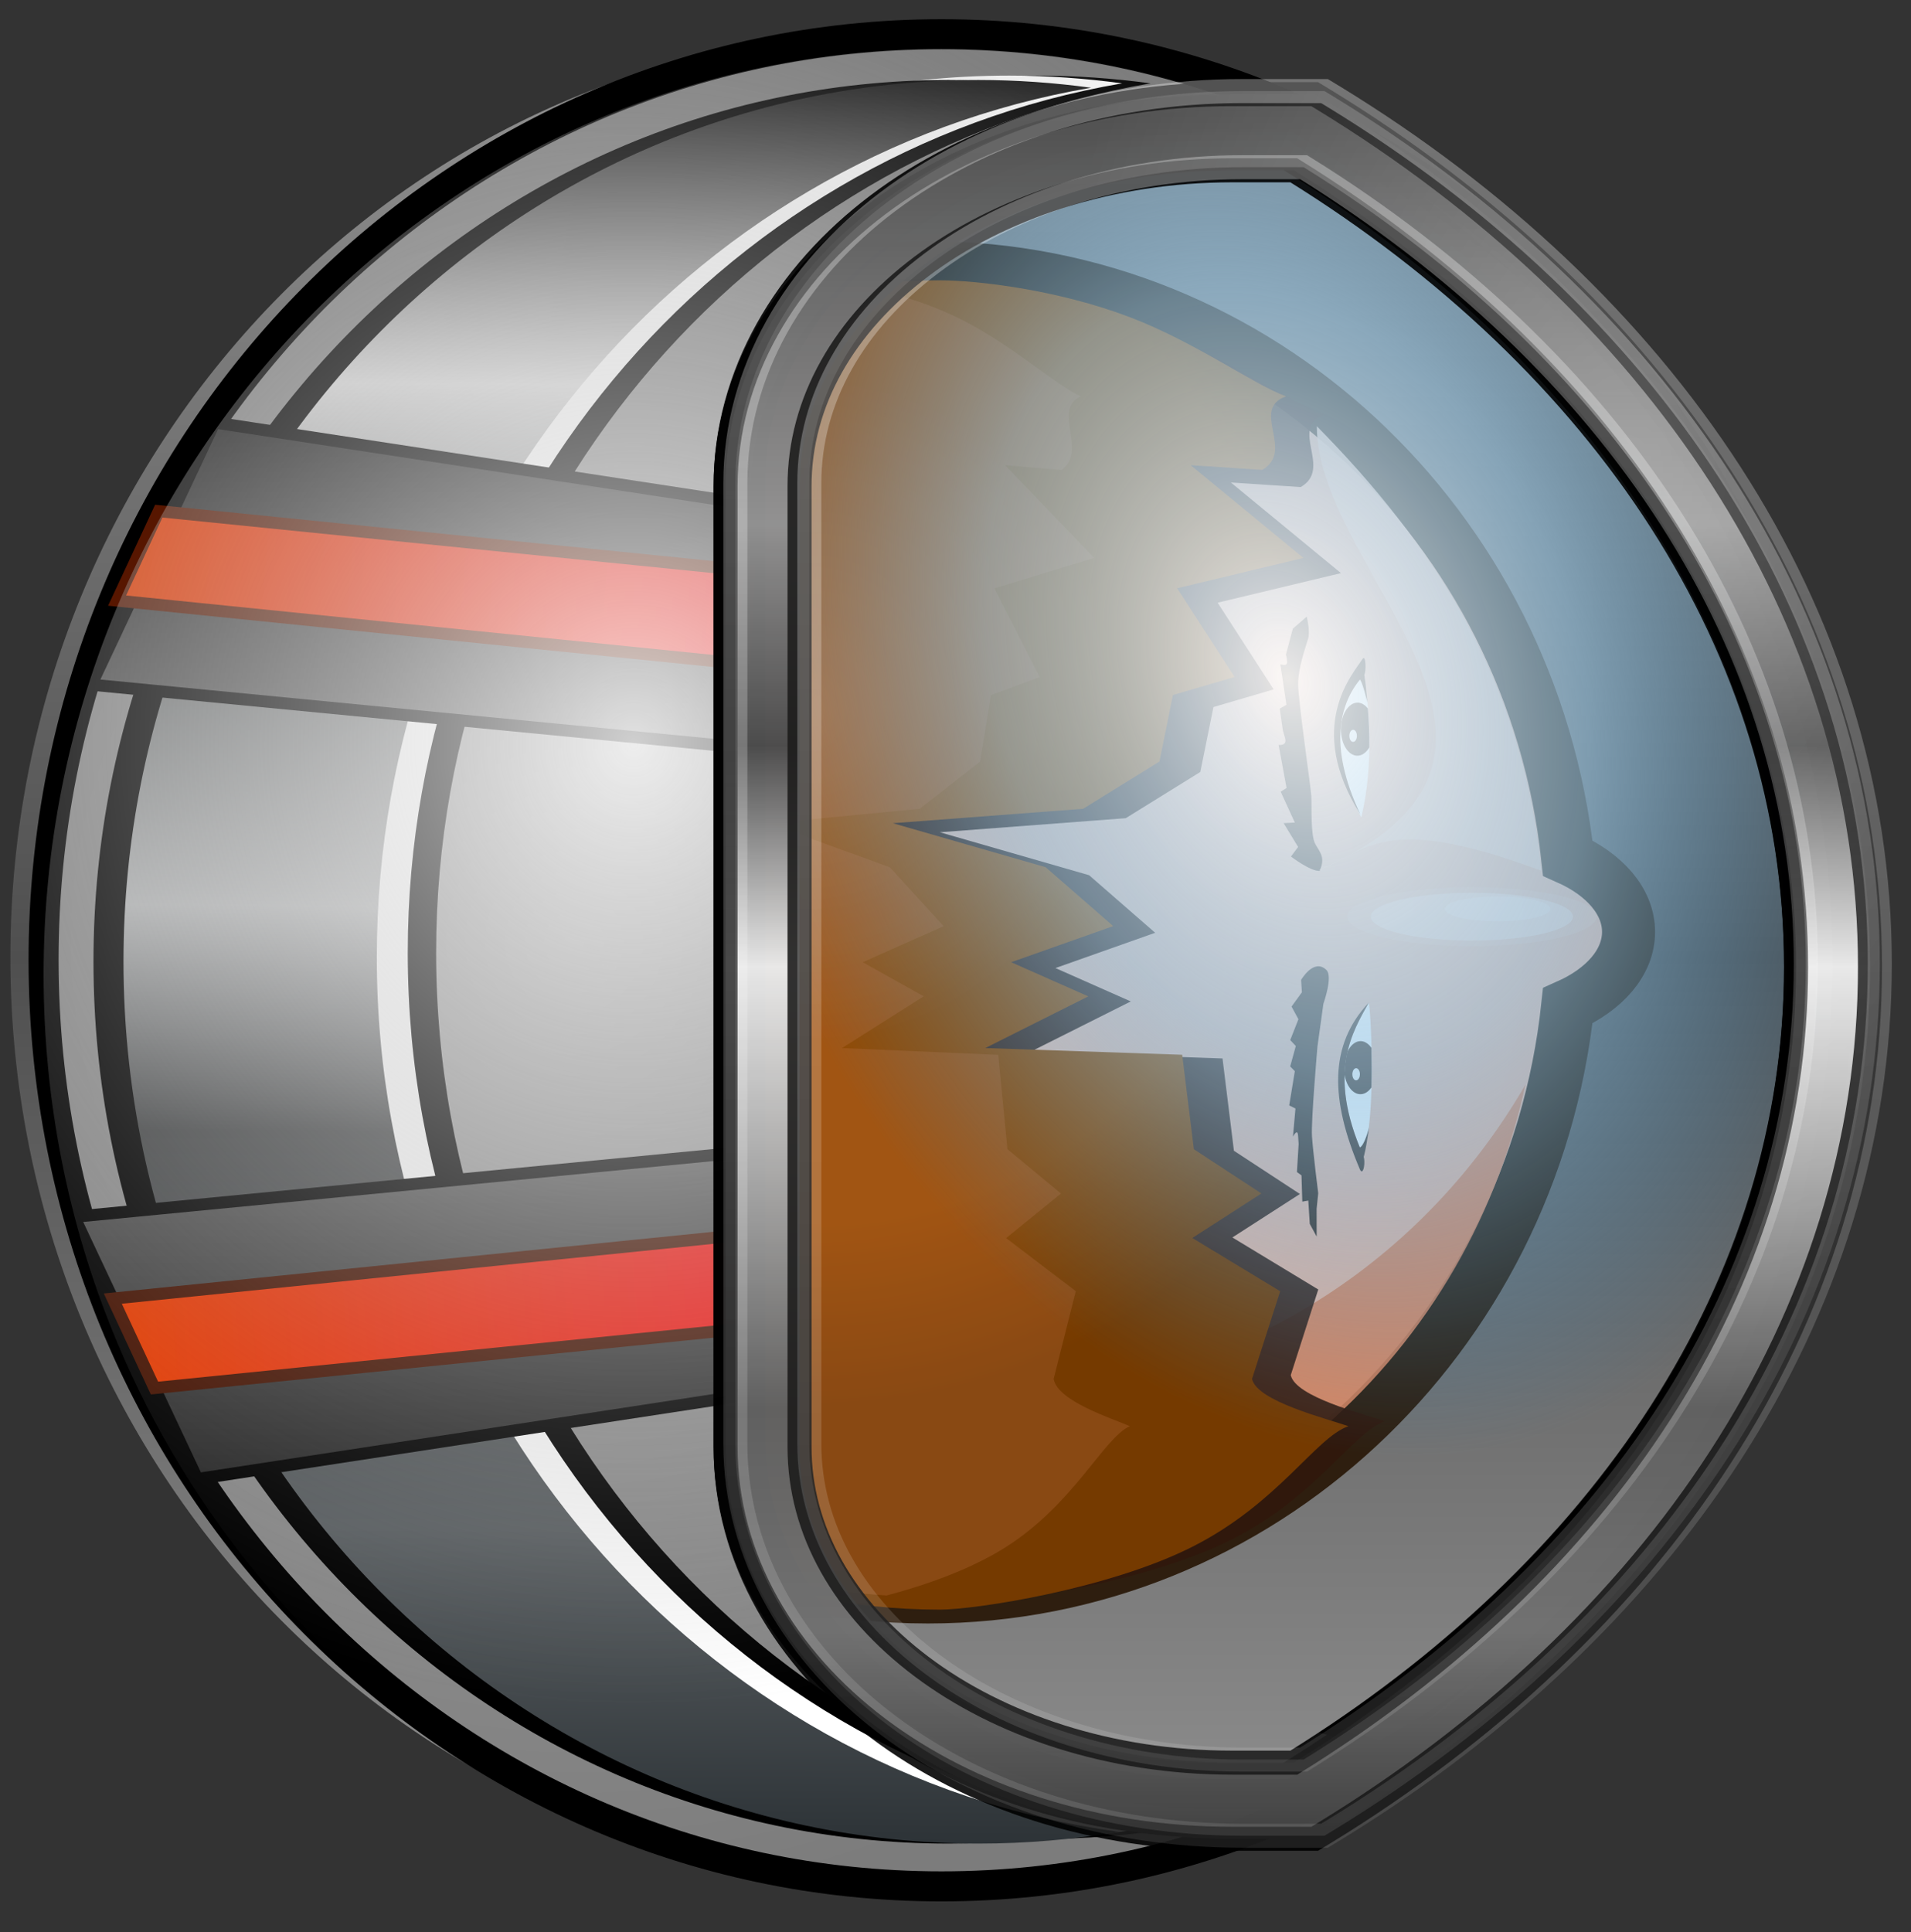 <svg width="92" height="93" viewBox="0 0 92 93" fill="none" xmlns="http://www.w3.org/2000/svg">
<rect x="0" y="0" width="92" height="93" fill="#333333" stroke="none"/>
<g clip-path="url(#clip0_394_985)">
<path d="M0.5 46.082C0.5 70.704 19.847 90.664 43.713 90.664C67.579 90.664 86.927 70.704 86.927 46.082C86.927 21.459 67.579 1.499 43.713 1.499C19.847 1.499 0.5 21.459 0.5 46.082Z" fill="url(#paint0_linear_394_985)"/>
<path d="M78.402 44.856C78.402 43.383 77.237 42.082 75.474 41.3C73.75 25.316 60.621 12.884 44.668 12.884C27.544 12.884 13.641 27.189 13.641 44.856C13.641 62.523 27.544 76.867 44.668 76.867C60.633 76.867 73.767 64.415 75.474 48.413C77.237 47.63 78.402 46.33 78.402 44.856Z" fill="url(#paint1_radial_394_985)" stroke="#2E1E0F" stroke-width="2.553"/>
<path d="M73.44 52.204C68.336 61.041 58.99 66.973 48.303 66.973C33.252 66.973 20.865 55.229 19.255 40.143C17.99 39.581 17.05 38.736 16.674 37.752C16.021 40.254 15.668 42.887 15.668 45.602C15.668 62.258 28.776 75.781 44.92 75.781C58.871 75.781 70.528 65.691 73.44 52.204Z" fill="#D6825B" fill-opacity="0.894"/>
<path opacity="0.101" d="M76.864 44.12C76.864 43.336 74.176 42.701 70.862 42.701C67.547 42.701 64.859 43.336 64.859 44.12C64.859 44.904 67.547 45.539 70.862 45.539C74.176 45.539 76.864 44.904 76.864 44.12Z" fill="white"/>
<path d="M63.744 19.986C62.273 19.471 59.518 17.452 56.38 16.259C52.999 14.974 49.22 14.53 47.453 14.53C30.724 14.53 17.141 28.544 17.141 45.803C17.141 63.063 30.724 77.039 47.453 77.039C49.136 77.039 55.383 76.079 59.331 74.084C63.377 72.04 65.124 68.954 66.671 68.413C65.649 68.055 62.365 67.241 62.14 66.189L63.464 62.067L59.33 59.563L62.581 57.471L59.404 55.39L58.855 50.947L49.593 50.632L54.439 48.202L50.811 46.596L55.612 44.898L52.433 42.127L45.247 40.059L54.196 39.382L57.785 37.158L58.419 34.032L61.318 33.183L58.62 29.01L64.557 27.586L59.256 23.223L62.617 23.445C64.182 22.551 62.026 20.587 63.744 19.986Z" fill="#31180C" fill-opacity="0.894"/>
<path d="M61.918 19.077C60.412 18.55 57.592 16.483 54.38 15.262C50.919 13.947 47.051 13.493 45.242 13.493C28.118 13.493 14.215 27.837 14.215 45.504C14.215 63.171 28.118 77.477 45.242 77.477C46.965 77.477 53.359 76.494 57.401 74.452C61.542 72.36 63.331 69.201 64.913 68.647C63.868 68.281 60.506 67.448 60.276 66.37L61.631 62.151L57.4 59.589L60.727 57.446L57.476 55.316L56.913 50.769L47.433 50.446L52.393 47.959L48.68 46.315L53.594 44.577L50.34 41.741L42.984 39.624L52.144 38.931L55.819 36.655L56.467 33.455L59.435 32.585L56.673 28.315L62.75 26.857L57.323 22.391L60.764 22.618C62.366 21.703 60.159 19.693 61.918 19.077Z" fill="url(#paint2_radial_394_985)"/>
<path opacity="0.308" d="M75.724 44.123C75.724 43.487 73.545 42.972 70.858 42.972C68.171 42.972 65.992 43.487 65.992 44.123C65.992 44.758 68.171 45.273 70.858 45.273C73.545 45.273 75.724 44.758 75.724 44.123Z" fill="white"/>
<path d="M65.893 48.278C64.653 50.23 64.167 52.317 65.617 55.602C66.288 53.816 65.979 48.33 65.893 48.278Z" fill="white"/>
<path d="M65.675 32.445C64.508 33.717 63.824 36.038 65.534 39.344C66.159 36.765 65.904 34.073 65.675 32.445Z" fill="white"/>
<path d="M63.857 46.688C63.25 46.099 62.638 47.167 62.638 47.167L62.676 47.762L62.178 48.449L62.509 49.059L62.115 50.062L62.383 50.349L62.113 51.331L62.336 51.559L62.066 53.208L62.367 53.356L62.246 54.712C62.246 54.712 62.468 54.273 62.493 54.669C62.519 55.065 62.519 55.065 62.519 55.065L62.438 56.414L62.657 56.576L62.696 57.838L62.984 57.788L63.056 58.91L63.387 59.52L63.385 58.185L63.462 57.437C63.462 57.437 63.207 55.412 63.161 54.686C63.114 53.96 63.426 50.368 63.426 50.368L63.711 48.315C63.711 48.315 64.183 47.004 63.857 46.688Z" fill="#3C2A1E"/>
<path d="M63.528 41.922C63.07 41.935 62.149 41.228 62.149 41.228L62.495 40.767L61.796 39.62L62.336 39.593L61.657 38.109L61.938 37.926L61.555 35.857C61.555 35.857 61.976 35.917 61.868 35.535C61.76 35.154 61.76 35.154 61.76 35.154L61.61 34.111L61.931 33.922L61.639 31.97C61.639 31.97 61.982 32.11 61.965 31.846C61.948 31.582 61.903 31.523 61.903 31.523L62.239 30.263L62.91 29.679C62.91 29.679 63.081 30.383 62.978 30.735C62.875 31.087 62.485 32.156 62.495 32.956C62.504 33.755 63.101 37.857 63.13 38.319C63.16 38.781 63.084 40.197 63.32 40.623C63.556 41.049 63.82 41.27 63.528 41.922Z" fill="#3C2A1E"/>
<path d="M64.727 51.705C64.819 52.314 65.18 52.73 65.58 52.66C65.752 52.63 65.904 52.514 66.024 52.341C66.042 51.685 66.039 51.03 66.025 50.438C65.865 50.209 65.649 50.079 65.418 50.12C65.188 50.16 64.992 50.358 64.863 50.634C64.787 50.977 64.741 51.332 64.727 51.705Z" fill="#3C2A1E"/>
<path d="M65.674 32.481C65.781 32.367 65.759 31.465 65.595 31.718C65.118 32.457 62.819 34.964 65.497 39.211C63.897 35.839 64.495 33.713 65.674 32.481Z" fill="#3C2A1E"/>
<path d="M64.559 35.239C64.604 35.941 64.996 36.444 65.432 36.367C65.628 36.333 65.796 36.187 65.922 35.974C65.929 35.312 65.898 34.685 65.852 34.105C65.695 33.901 65.488 33.788 65.27 33.827C64.834 33.903 64.514 34.538 64.559 35.239Z" fill="#3C2A1E"/>
<path d="M65.467 51.676C65.457 51.516 65.368 51.401 65.268 51.418C65.169 51.435 65.096 51.58 65.106 51.74C65.117 51.9 65.206 52.016 65.305 51.998C65.405 51.981 65.478 51.837 65.467 51.676Z" fill="white"/>
<path d="M65.323 35.387C65.313 35.227 65.224 35.111 65.124 35.129C65.024 35.146 64.952 35.29 64.962 35.451C64.972 35.611 65.061 35.727 65.161 35.709C65.261 35.692 65.333 35.548 65.323 35.387Z" fill="white"/>
<path d="M65.466 56.281C64.045 52.94 63.968 50.307 65.897 48.257C65.133 49.658 63.85 51.599 65.626 55.608C65.769 55.929 65.622 56.648 65.466 56.281Z" fill="#3C2A1E"/>
<path d="M65.435 55.243C65.689 55.188 65.909 54.266 65.909 54.266C65.909 54.266 65.697 55.863 65.561 55.855C65.425 55.848 65.403 55.25 65.435 55.243Z" fill="#3C2A1E"/>
<path d="M65.441 32.697C65.56 32.674 65.83 33.812 65.83 33.812C65.83 33.812 65.691 32.062 65.554 32.058C65.418 32.055 65.409 32.703 65.441 32.697Z" fill="#3C2A1E"/>
<path opacity="0.239" d="M54.394 68.647C53.565 68.281 50.907 67.449 50.725 66.372L51.791 62.148L48.438 59.593L51.077 57.449L48.501 55.313L48.059 50.773L40.539 50.446L44.47 47.956L41.533 46.315L45.428 44.581L42.843 41.746L37.014 39.63L44.272 38.931L47.191 36.655L47.706 33.457L50.056 32.59L47.869 28.319L52.677 26.855L48.384 22.389L51.104 22.622C52.373 21.707 50.633 19.694 52.026 19.079C50.833 18.552 48.598 16.486 46.052 15.265C43.309 13.95 40.237 13.493 38.803 13.493C38.731 13.493 38.659 13.493 38.587 13.493C29.743 15.304 22.256 20.993 17.853 28.767C15.55 33.639 14.211 39.368 14.211 45.504C14.211 49.163 14.688 52.674 15.558 55.947C19.716 67.542 30.202 75.982 42.681 76.797C44.581 76.297 46.762 75.525 48.438 74.457C51.72 72.365 53.14 69.201 54.394 68.647Z" fill="#D6825B" fill-opacity="0.894"/>
<path opacity="0.239" d="M37.876 68.653C37.388 68.286 35.815 67.454 35.707 66.377L36.34 62.153L34.37 59.599L35.924 57.454L34.406 55.319L34.144 50.778L29.715 50.451L32.029 47.962L30.302 46.321L32.589 44.586L31.071 41.752L27.645 39.635L31.911 38.936L33.628 36.66L33.936 33.462L35.319 32.595L34.026 28.324L36.864 26.86L34.333 22.394L35.933 22.627C36.68 21.712 35.655 19.699 36.475 19.084C35.773 18.557 34.458 16.491 32.96 15.27C32.953 15.265 32.948 15.257 32.942 15.252C24.262 18.908 17.542 26.498 14.884 35.877C14.449 38.919 14.215 42.152 14.215 45.51C14.215 48.004 14.35 50.425 14.594 52.755C17.116 62.996 24.433 71.269 33.927 74.891C34.078 74.751 34.229 74.614 34.37 74.462C36.302 72.37 37.138 69.207 37.876 68.653Z" fill="#D6825B" fill-opacity="0.894"/>
<path opacity="0.217" d="M74.646 43.751C74.646 43.419 73.508 43.15 72.104 43.15C70.701 43.15 69.562 43.419 69.562 43.751C69.562 44.083 70.701 44.352 72.104 44.352C73.508 44.352 74.646 44.083 74.646 43.751Z" fill="white"/>
<path d="M63.395 20.514C68.942 26.143 73.304 32.689 74.204 41.914C66.338 38.982 65.791 41.084 63.395 41.914C76.277 36.392 63.404 27.648 63.395 20.514Z" fill="#EDC9B8" fill-opacity="0.894"/>
<path d="M88.508 46.203C88.508 21.581 69.188 1.648 45.322 1.648C21.456 1.648 2.098 21.581 2.098 46.203C2.098 70.826 21.456 90.797 45.322 90.797C69.188 90.797 88.508 70.826 88.508 46.203ZM87.693 46.242C87.693 62.46 77.745 76.882 62.226 86.361H58.778C46.248 86.361 36.128 78.776 36.128 69.341L36.128 23.104C36.128 13.669 46.248 6.046 58.778 6.046H62.226C77.745 15.524 87.693 30.023 87.693 46.242Z" fill="url(#paint3_radial_394_985)" stroke="black" stroke-width="1.446"/>
<path d="M56.715 87.96C36.564 85.209 20.997 67.4 20.997 45.86C20.997 24.795 35.882 7.34 55.387 4.012C53.613 3.772 51.802 3.639 49.964 3.639C27.239 3.639 8.805 22.621 8.805 46.066C8.805 69.51 27.239 88.52 49.964 88.519C52.263 88.519 54.52 88.334 56.715 87.96Z" fill="black"/>
<path d="M55.348 87.96C35.197 85.209 19.63 67.4 19.63 45.86C19.63 24.795 34.515 7.34 54.02 4.012C52.246 3.772 50.435 3.639 48.597 3.639C25.872 3.639 7.438 22.621 7.438 46.066C7.438 69.51 25.872 88.52 48.597 88.519C50.895 88.519 53.153 88.334 55.348 87.96Z" fill="white"/>
<path d="M86.781 46.281C86.781 29.82 77.717 15.555 64.449 8.52C63.987 8.625 63.529 8.749 63.08 8.875C77.096 17.905 86.007 31.341 86.007 46.316C86.007 61.141 77.274 74.382 63.502 83.402C64 83.534 64.511 83.645 65.025 83.749C77.977 76.598 86.781 62.5 86.781 46.281ZM52.409 88.17C32.258 85.419 16.695 67.616 16.695 46.077C16.695 25.011 31.579 7.551 51.084 4.223C49.31 3.982 47.5 3.85 45.662 3.85C22.937 3.85 4.5 22.836 4.5 46.281C4.5 69.726 22.937 88.738 45.662 88.738C47.961 88.738 50.214 88.544 52.409 88.17Z" fill="black"/>
<path d="M88.227 46.281C88.227 29.82 79.162 15.555 65.894 8.52C65.432 8.625 64.974 8.749 64.526 8.875C78.541 17.905 87.452 31.341 87.452 46.316C87.452 61.141 78.719 74.382 64.948 83.402C65.446 83.534 65.957 83.645 66.471 83.749C79.422 76.598 88.227 62.5 88.227 46.281ZM53.855 88.17C33.703 85.419 18.14 67.616 18.14 46.077C18.14 25.011 33.025 7.551 52.529 4.223C50.755 3.982 48.946 3.85 47.107 3.85C24.383 3.85 5.945 22.836 5.945 46.281C5.945 69.726 24.383 88.738 47.107 88.738C49.406 88.738 51.659 88.544 53.855 88.17Z" fill="url(#paint4_linear_394_985)"/>
<path d="M36.072 24.271V36.016L4.398 32.956L10.33 20.337L36.072 24.271Z" fill="url(#paint5_linear_394_985)" stroke="black" stroke-width="0.578"/>
<path d="M36.07 27.471L35.864 31.969L5.637 28.909L7.643 24.603L36.07 27.471Z" fill="url(#paint6_linear_394_985)" stroke="#571600" stroke-width="0.578"/>
<path d="M35.243 67.254V55.509L3.57 58.569L9.502 71.188L35.243 67.254Z" fill="url(#paint7_linear_394_985)" stroke="black" stroke-width="0.578"/>
<path d="M35.863 63.944L35.657 59.446L5.43 62.506L7.436 66.812L35.863 63.944Z" fill="url(#paint8_linear_394_985)" stroke="#471200" stroke-width="0.578"/>
<path opacity="0.814" d="M88.508 46.907C88.508 22.284 69.188 2.351 45.322 2.351C21.456 2.351 2.098 22.284 2.098 46.907C2.098 71.529 21.456 91.5 45.322 91.5C69.188 91.5 88.508 71.529 88.508 46.907ZM87.693 46.945C87.693 63.163 77.745 77.586 62.226 87.064H58.778C46.248 87.064 36.128 79.479 36.128 70.045L36.128 23.807C36.128 14.373 46.248 6.749 58.778 6.749H62.226C77.745 16.227 87.693 30.726 87.693 46.945Z" fill="url(#paint9_radial_394_985)"/>
<path opacity="0.893" d="M87.669 46.538C87.669 30.32 77.744 15.838 62.225 6.36H58.75C46.22 6.36 36.133 13.955 36.133 23.389L36.133 69.643C36.133 79.077 46.22 86.672 58.75 86.672H62.225C77.744 77.194 87.669 62.757 87.669 46.538Z" fill="url(#paint10_radial_394_985)" stroke="black" stroke-width="3.559"/>
<path opacity="0.893" d="M90.026 46.539C90.026 29.548 79.624 14.505 63.707 4.784L63.291 4.532H62.803H59.332C52.719 4.532 46.706 6.515 42.269 9.856C37.831 13.198 34.93 18.003 34.93 23.395L34.93 69.644C34.93 75.037 37.831 79.842 42.269 83.184C46.706 86.525 52.719 88.508 59.332 88.508H62.803H63.291L63.707 88.256C79.622 78.537 90.026 63.53 90.026 46.539ZM86.465 46.539C86.465 61.849 77.18 75.608 62.288 84.843H59.332C53.416 84.843 48.104 83.033 44.365 80.218C40.627 77.404 38.491 73.687 38.491 69.644L38.491 23.395C38.491 19.353 40.627 15.636 44.365 12.822C48.104 10.007 53.416 8.197 59.332 8.197H62.288C77.178 17.432 86.465 31.229 86.465 46.539Z" fill="url(#paint11_linear_394_985)" stroke="black" stroke-width="1.157"/>
<path opacity="0.321" d="M90.498 46.39C90.498 29.399 80.097 14.356 64.18 4.636L63.764 4.384H63.276H59.805C53.192 4.384 47.179 6.367 42.741 9.708C38.304 13.049 35.402 17.855 35.402 23.247L35.402 69.496C35.402 74.888 38.304 79.694 42.741 83.035C47.179 86.376 53.192 88.359 59.805 88.359H63.276H63.764L64.18 88.108C80.095 78.388 90.498 63.381 90.498 46.39ZM86.937 46.39C86.937 61.7 77.653 75.459 62.761 84.695H59.805C53.889 84.695 48.576 82.885 44.838 80.07C41.1 77.255 38.963 73.538 38.963 69.496L38.963 23.247C38.963 19.205 41.1 15.488 44.838 12.673C48.576 9.858 53.889 8.048 59.805 8.048H62.761C77.65 17.284 86.937 31.08 86.937 46.39Z" fill="url(#paint12_radial_394_985)" stroke="url(#paint13_linear_394_985)" stroke-width="1.157"/>
</g>
<defs>
<linearGradient id="paint0_linear_394_985" x1="43.713" y1="1.499" x2="43.713" y2="90.664" gradientUnits="userSpaceOnUse">
<stop stop-color="#929292"/>
<stop offset="0.5" stop-color="#4F4F4F"/>
<stop offset="1" stop-color="#929292"/>
</linearGradient>
<radialGradient id="paint1_radial_394_985" cx="0" cy="0" r="1" gradientUnits="userSpaceOnUse" gradientTransform="translate(46.022 44.876) rotate(90) scale(33.309 33.658)">
<stop stop-color="#EBC3B2"/>
<stop offset="1" stop-color="#E5B099"/>
</radialGradient>
<radialGradient id="paint2_radial_394_985" cx="0" cy="0" r="1" gradientUnits="userSpaceOnUse" gradientTransform="translate(38.958 34.248) rotate(88.445) scale(33.308 31.314)">
<stop stop-color="#B26624"/>
<stop offset="0.478" stop-color="#934900"/>
<stop offset="0.739" stop-color="#934900"/>
<stop offset="1" stop-color="#753A00"/>
</radialGradient>
<radialGradient id="paint3_radial_394_985" cx="0" cy="0" r="1" gradientUnits="userSpaceOnUse" gradientTransform="translate(27.509 45.349) rotate(90) scale(46.41 44.985)">
<stop stop-color="#ABABAB"/>
<stop offset="1" stop-color="#7C7C7C"/>
</radialGradient>
<linearGradient id="paint4_linear_394_985" x1="47.67" y1="2.946" x2="47.048" y2="88.738" gradientUnits="userSpaceOnUse">
<stop stop-color="#0A0A0A"/>
<stop offset="0.183" stop-color="#DFDFDF"/>
<stop offset="0.317" stop-color="#666969"/>
<stop offset="0.477" stop-color="#BBBDBE"/>
<stop offset="0.603" stop-color="#464849"/>
<stop offset="0.825" stop-color="#5C6164"/>
<stop offset="1" stop-color="#2D3337"/>
</linearGradient>
<linearGradient id="paint5_linear_394_985" x1="20.235" y1="19.726" x2="20.235" y2="36.627" gradientUnits="userSpaceOnUse">
<stop stop-color="#1E1E1E"/>
<stop offset="1" stop-color="#646464"/>
</linearGradient>
<linearGradient id="paint6_linear_394_985" x1="6.599" y1="27.401" x2="36.567" y2="29.866" gradientUnits="userSpaceOnUse">
<stop stop-color="#ED3D00"/>
<stop offset="1" stop-color="#FF1616"/>
</linearGradient>
<linearGradient id="paint7_linear_394_985" x1="19.407" y1="71.799" x2="19.407" y2="54.897" gradientUnits="userSpaceOnUse">
<stop stop-color="#282828"/>
<stop offset="1" stop-color="#5D5D5D"/>
</linearGradient>
<linearGradient id="paint8_linear_394_985" x1="6.392" y1="64.014" x2="36.36" y2="61.55" gradientUnits="userSpaceOnUse">
<stop stop-color="#ED3D00"/>
<stop offset="1" stop-color="#FF1616"/>
</linearGradient>
<radialGradient id="paint9_radial_394_985" cx="0" cy="0" r="1" gradientUnits="userSpaceOnUse" gradientTransform="translate(30.401 35.822) rotate(90) scale(46.41 44.985)">
<stop stop-color="white"/>
<stop offset="1" stop-color="#7C7C7C" stop-opacity="0"/>
</radialGradient>
<radialGradient id="paint10_radial_394_985" cx="0" cy="0" r="1" gradientUnits="userSpaceOnUse" gradientTransform="translate(61.963 32.764) rotate(70.331) scale(38.192 27.648)">
<stop stop-color="white"/>
<stop offset="0.5" stop-color="#93C4E4" stop-opacity="0.68"/>
<stop offset="1" stop-color="#2889C9" stop-opacity="0"/>
</radialGradient>
<linearGradient id="paint11_linear_394_985" x1="62.478" y1="3.935" x2="62.478" y2="89.105" gradientUnits="userSpaceOnUse">
<stop stop-color="#3E3E3E"/>
<stop offset="0.25" stop-color="#939393"/>
<stop offset="0.375" stop-color="#3E3E3E"/>
<stop offset="0.5" stop-color="white"/>
<stop offset="0.75" stop-color="#575757"/>
<stop offset="0.875" stop-color="#6C6C6C"/>
<stop offset="1" stop-color="#2D2D2D"/>
</linearGradient>
<radialGradient id="paint12_radial_394_985" cx="0" cy="0" r="1" gradientUnits="userSpaceOnUse" gradientTransform="translate(78.434 22.56) rotate(90) scale(42.585 28.126)">
<stop stop-color="white"/>
<stop offset="1" stop-color="white" stop-opacity="0.314"/>
</radialGradient>
<linearGradient id="paint13_linear_394_985" x1="62.95" y1="3.787" x2="62.95" y2="88.956" gradientUnits="userSpaceOnUse">
<stop stop-color="white"/>
<stop offset="1" stop-color="white" stop-opacity="0.314"/>
</linearGradient>
<clipPath id="clip0_394_985">
<rect width="92" height="91" fill="white" transform="matrix(0 -1 1 0 0.5 92.5)"/>
</clipPath>
</defs>
</svg>

